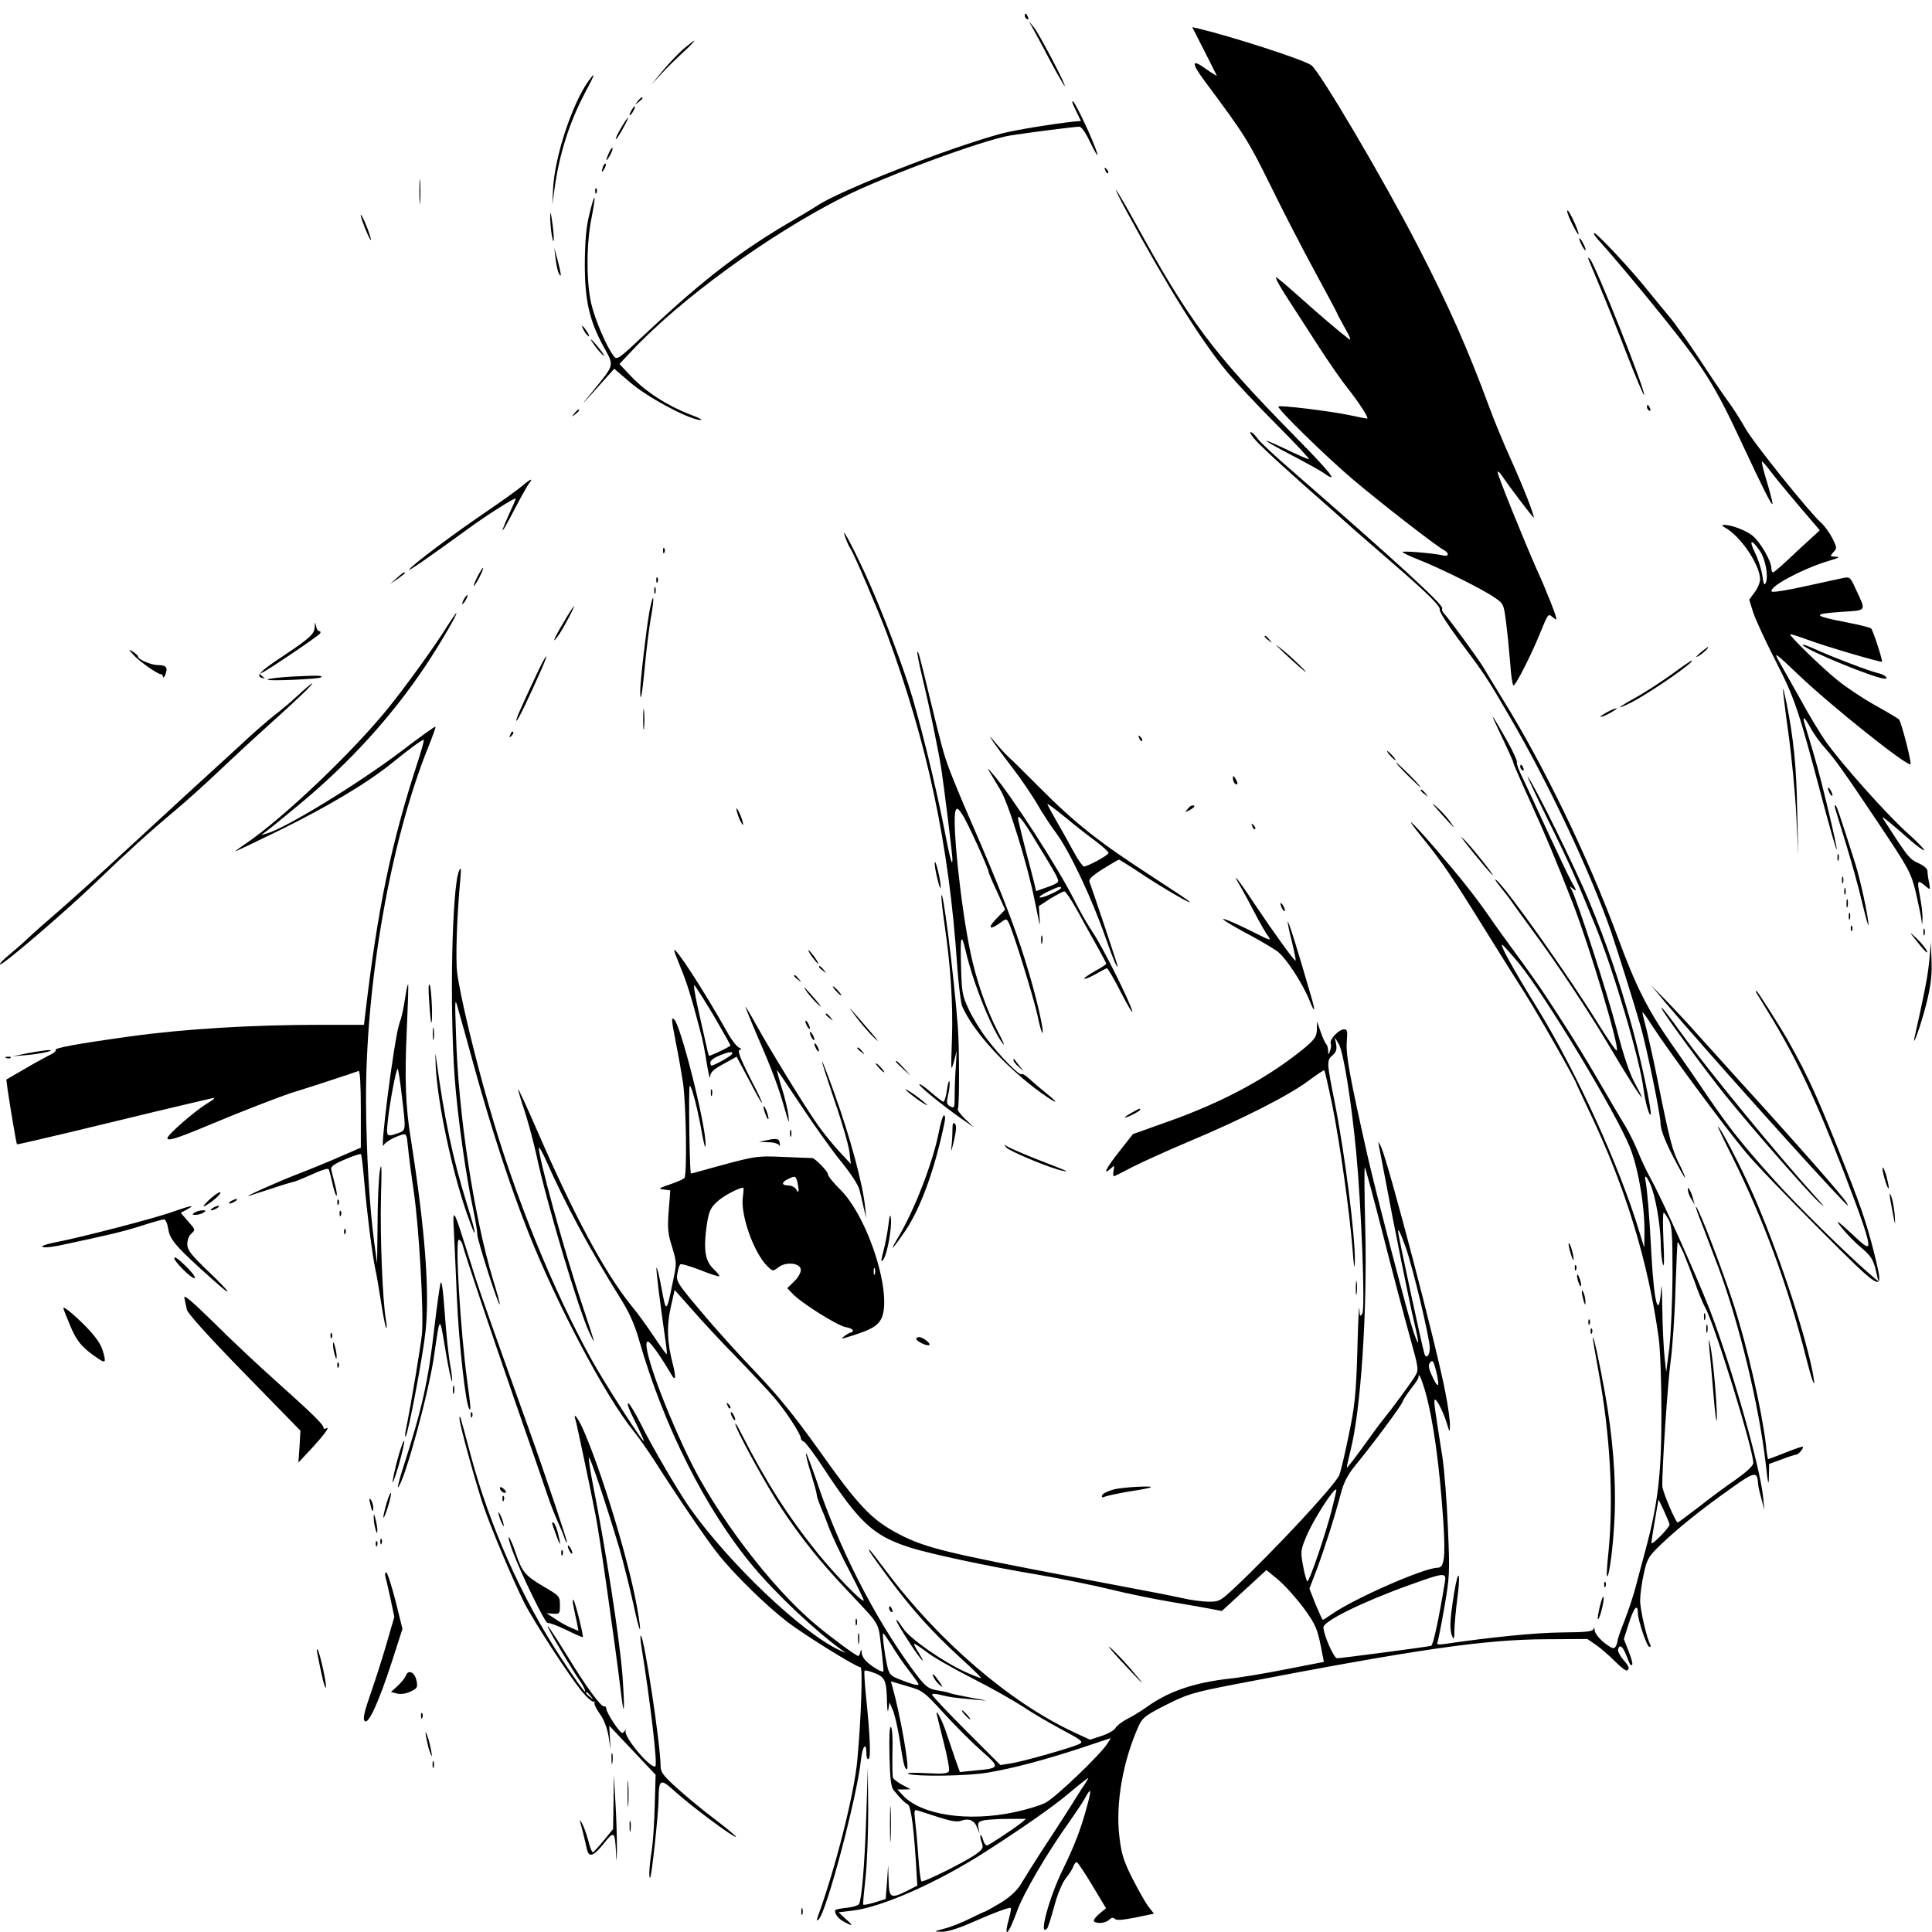 <svg version="1" xmlns="http://www.w3.org/2000/svg" width="1138.667" height="1138.667" viewBox="0 0 854 854"><path d="M453 6.9c0 .6.4 1.3 1 1.6.6.3.7-.1.4-.9-.7-1.8-1.4-2.1-1.4-.7zM456.8 13c1.1 1.9 4.5 8.3 7.6 14.2 3.2 6 6 10.8 6.2 10.8.9 0-11.7-23.9-13.8-26.2l-2-2.3 2 3.5zM532.2 22.2c2.9 5.7 5.4 10.7 5.6 11.1.3.5-1.9-.8-4.7-2.8-6.4-4.7-6.7-2.9-.7 5.2 17.9 24 19.4 26.5 29.2 46.3 5.5 11.3 14.4 28.5 19.7 38.2 5.3 9.8 9.7 18 9.7 18.2 0 .2 1.6 3.2 3.5 6.6 2.3 4 2.9 5.8 1.8 4.9-4.2-3.2-13.4-11-22.5-19.2-5.4-4.8-9.8-8.5-9.8-8.2 0 1.1 2.1 4.8 6.5 11.5 2.3 3.6 8 12.3 12.6 19.5 4.6 7.1 10.3 15.3 12.6 18.1 5 6.3 9.6 13.4 8.6 13.4-.5 0-4.2-.7-8.3-1.6-8.2-1.7-30.2-4.4-30.9-3.7-.9.7 21.2 22.3 32.9 32.2 12 10.2 36.5 29.2 40 31.1 2.7 1.4 2.6 3.2-.2 2.5-4.3-1-17.8-2.1-17.8-1.5 0 .4 3.3 1.9 7.3 3.5 9.2 3.6 28 12.9 33.3 16.6 4.1 2.8 4.1 2.9 5.2 11.6.6 4.8 1.4 13 1.8 18 .3 5.1 1 9.3 1.4 9.3 1 0 7.9-13.5 12-23.7 3.2-7.9 3.4-8.2 5.2-6.6 1 .9 1.8 1.3 1.8 1 0-1.3-4.4-12.6-8.8-22.2-6.1-13.9-17.2-41.3-17.2-42.8 0-.6.8 0 1.8 1.4 3 4.6 14.2 19.3 14.2 18.7 0-1.6-4.6-13.4-10-25.4-3.5-7.7-7.7-18-9.5-22.9-9.6-26.1-18.1-45.3-32-72.2-15.3-29.6-43.4-77.2-46.9-79.5-3.9-2.6-34.9-12.6-49.9-16.2L527 12l5.2 10.2zM301.8 21.9c-2.4 2.2-6.6 6.6-9.2 9.8l-4.8 5.8 4.7-5c2.5-2.8 7-7.1 9.8-9.7 2.9-2.6 4.9-4.8 4.6-4.8-.3 0-2.6 1.8-5.1 3.9zM260 36c-7.1 10-14.7 33-15.5 47l-.4 7.5 1-6.9c2.1-15.5 6.6-29.5 13.4-42.4 4.6-8.6 5.1-10.2 1.5-5.2zM281.9 44.7c-1.3 1.6-1.2 1.7.4.4.9-.7 1.7-1.5 1.7-1.7 0-.8-.8-.3-2.1 1.3zM475.4 48.5l2.4 5-2.7.2c-8.9.9-26.6 3.8-32.3 5.3-23.7 6.4-72.1 25.4-81.7 32-1.4.9-6 3.7-10.1 6.1-23.3 13.5-39.8 26.2-64.9 49.7-12.7 12-13.4 12.5-14.8 10.6-3.2-4.1-8.4-16.3-10-23.4-2.2-9.7-2.1-26.9.2-37.8.9-4.6 1.5-8.5 1.3-8.8-.3-.2-1.3 3.1-2.3 7.4-1.4 5.6-1.9 11.5-2 21.7 0 16.4 2 25.3 8.5 37.1 4.5 8.2 4.7 7.4-4.8 19.1-6.5 8-6.6 8.1 6.8-6.9l2.5-2.8 7 6c7.4 6.4 24.4 15.6 30.5 16.6 2.2.3.8-.6-4-2.4-10.1-3.9-19.5-10-25.9-16.7l-5.3-5.6 4.9-5.2c21.7-23.3 61-51.9 94.3-68.7 18-9.1 61.8-25.2 73.5-27.1 8.1-1.3 28.6-3.9 30.6-3.9.9 0 2.7 2.5 4.4 6.1 5.1 10.5 4.7 7.5-.5-4.3-2.8-6.2-5.7-11.9-6.5-12.8-.9-.9-.6.6.9 3.5zM279 49c-.6 1.1-.8 2-.6 2 .3 0 1-.9 1.6-2 .6-1.1.8-2 .6-2-.3 0-1 .9-1.6 2z"/><path d="M274.5 56.6c-1.5 2.5-2.5 4.7-2.3 4.9.2.2 1.6-1.8 3.1-4.6 3.5-6.2 2.8-6.5-.8-.3zM269.2 67.5c-1.7 3.7-1.4 4.5.4 1.2.9-1.6 1.4-3.1 1.1-3.3-.2-.2-.9.7-1.5 2.1zM266.6 73.5c-.9 2.6-.7 3.2.5 1.2.6-1 .9-2.1.6-2.3-.2-.3-.7.2-1.1 1.1zM488.6 75.3c.3 1 .9 1.5 1.2 1.2.3-.3 0-1.1-.7-1.8-1-.9-1.1-.8-.5.6zM185.4 84.5c0 4.9.1 7.1.3 4.8.2-2.3.2-6.4 0-9-.2-2.6-.3-.8-.3 4.2zM263.1 84.6c0 1.1.3 1.4.6.6.3-.7.2-1.6-.1-1.9-.3-.4-.6.2-.5 1.3zM497.6 92.7c18.3 33.8 33.4 58 44.9 71.8 3.7 4.4 13.5 14.9 21.8 23.2 8.4 8.4 14.8 15.3 14.3 15.3s-5.2-2-10.5-4.6c-12.5-5.9-10.6-4.2 3.4 3.1 6.1 3.2 12.3 6.6 13.8 7.7 6.9 4.9 2.8-.4-12.5-15.9-37.1-37.8-46.9-50.9-71.7-96.1-4-7.2-7.5-13.2-7.8-13.2-.2 0 1.7 3.9 4.3 8.7zM243.2 96c0 1.9.3 5.5.7 8 1.1 6.1 1.2.4.1-6.5-.6-4.1-.7-4.4-.8-1.5zM694.7 98.5c1.5 3 2.8 5.3 3 5.1.6-.6-4-10.6-4.8-10.6-.5 0 .3 2.5 1.8 5.5zM161.1 100.2c2.2 5.6 3.7 7.9 2.4 3.9-1.2-3.9-3.5-9.1-4-9.1-.3 0 .5 2.4 1.6 5.2zM707.1 106.7c4.4 4.8 16.9 19.6 27.9 33.3 18.1 22.5 23 30.2 35 56 9.2 19.7 13 27.3 13.5 26.8.2-.2-.9-4.5-2.4-9.6-1.6-5.1-2.6-9.2-2.2-9.2.3.1 2 2 3.7 4.3 1.7 2.3 7.3 9.1 12.4 15.1l9.4 11-10 9.2c-5.4 5.2-10.2 9.4-10.6 9.4-.5 0-.8-.8-.8-1.8 0-3.2-4.9-11.6-8.3-14.4-3.2-2.5-9.4-4.8-12.7-4.8-1 .1-.9.4.5 1.2 6.8 3.7 15.5 16.5 15.5 22.9 0 1.4-1.1 4-2.4 5.7l-2.4 3.3 1.8 5.7c1 3.1 5.5 12.8 9.9 21.4 8.5 16.6 10.1 21.5 20.5 60.8 7.7 29 8.8 30.1 2 2-3-12.5-5.1-20.1-9.5-34.4-1.4-4.5-.5-4.1 2.4 1.1 1.4 2.7 4.4 6.8 6.7 9.3 4.1 4.6 7.8 9.7 22.4 31.5 14.7 22 15.2 22.9 17.5 32.2 1.1 4.8 2.2 10.1 2.4 11.8.4 2.8.4 2.8.5-.5.1-1.9-.5-6.5-1.2-10.2-1.3-6.9-1.1-7.2 2.8-3.9 1.8 1.5 1.9 1.5 1.3-1.8-.4-1.8-.7-4.1-.7-5.1s-1.6-2.4-4.1-3.5c-3.9-1.8-4.6-2.7-14.8-18.5-1.5-2.4-1.4-2.3 2.1.5 2 1.6 6.2 5.2 9.2 7.9 3.1 2.7 5.9 4.7 6.1 4.4.3-.3-3.1-3.8-7.6-7.8-9-8.1-28.6-30.1-35.4-39.6-2.4-3.3-7.6-11.8-11.5-19-4-7.1-8.4-14.9-9.8-17.4-2.3-4.1-1.4-3.4 8.9 6.4 14.6 13.9 48.2 40.7 49.4 39.4.6-.6-4.1-18.8-5.1-19.8-.5-.5-5.4-3.4-10.8-6.4-5.5-3.1-13-8.1-16.7-11.2-6.6-5.3-21.1-19.5-20.6-20 .2-.2 3.4.8 7.2 2.2 8.6 3.2 32.9 10.3 33.4 9.9.4-.4-3.9-13.7-4.8-14.7-.3-.4-5.2-1.6-10.8-2.7-15-2.9-15.5-3.7-2.9-4.6 12.1-.8 11.6 0 6.9-10.1-2.4-5.3-2.6-5.5-5.6-4.9-1.8.4-9.4 2-17 3.7-7.6 1.7-14.1 2.7-14.5 2.3-1.9-1.8 13.3-10 24.9-13.5 4.6-1.3 5.6-1.9 3.5-1.9-2.8-.1-2.8-.2-1.2-2 1.7-1.8 1.6-2.1-.5-6.3-1.2-2.3-3.4-5.4-5-6.8-5.4-4.9-30.1-35.6-33.6-42-2-3.6-5.2-8.5-7-11-1.9-2.5-7.7-11-12.9-19-5.3-8-11.5-16.8-13.9-19.5-2.3-2.8-6.5-7.8-9.2-11.2-7.6-9.5-22.4-25.3-23.6-25.3-.6 0 .5 1.7 2.4 3.7zm70.8 136.8c2.5 3.7 3.9 11.2 2.6 14.2-.6 1.3-1 .4-1.5-3.3-.4-2.8-1.9-7.4-3.3-10.2-2.8-5.7-1.5-6.1 2.2-.7zM698.1 105.5c0 .5.6 2.1 1.4 3.5.8 1.4 1.4 2 1.4 1.5 0-.6-.6-2.1-1.4-3.5-.8-1.4-1.4-2.1-1.4-1.5zM245.6 114.5c.3 2.7 1 5.7 1.5 6.5 1.2 2.1 1 .3-.6-6l-1.5-5.5.6 5zM702.1 114.5c.2.6 2.5 6 5 12 2.6 6.1 7.9 19.4 11.9 29.8 4 10.3 7.5 18.5 7.7 18.3 1.1-1-21.6-57.9-23.9-60.1-.7-.7-.9-.7-.7 0zM258 145.9c.5 1.1 1.5 2.3 2.1 2.7.6.3.3-.5-.6-2-2-3-3-3.5-1.5-.7zM262.9 152.8c1.1 1.6 2.8 3.5 3.8 4.3.9.8.2-.5-1.7-2.9-3.8-4.8-5.2-5.7-2.1-1.4zM728 179.9c0 .6.4 1.3 1 1.6.6.3.7-.1.4-.9-.7-1.8-1.4-2.1-1.4-.7zM253.9 182.7c-1.3 1.6-1.2 1.7.4.4.9-.7 1.7-1.5 1.7-1.7 0-.8-.8-.3-2.1 1.3zM555.1 194.7c2.9 3.3 18.1 17.1 33.8 30.8 2.5 2.2 7 6.2 10.1 9 3.1 2.7 10.3 9 16.1 14 16 13.8 21.8 19.6 21.3 21-.3.7 3.5 6.6 8.3 13.1 12.1 16.2 12 16 22.8 34.5 16.9 28.9 35.7 68.8 44.7 94.9 3.1 9.2 10.6 33.1 13.1 42 2.8 10 8.7 38.8 8.7 42.5 0 2.5 1.7 7.2 5.2 14.1 2.9 5.6 5.4 10.1 5.6 9.9.2-.1-1-3-2.7-6.3-2.9-5.8-4.1-10.2-9.6-37.7-1.4-7.2-3.5-16.4-4.5-20.6-1.1-4.2-2-8-2-8.4 0-.5 1.9 2.1 4.1 5.6 7.1 11 31.1 43.6 41.3 55.9 3.8 4.7 18.4 19.9 32.4 33.9 28 28.1 28.7 28.5 25.7 15.4-3.5-14.7-6-22.5-13.2-40.8-12.3-31.3-16.8-41.4-26.2-58-3.9-6.8-13.3-21.5-13.7-21.5-.3 0-.3.3-.1.7.3.5 2.8 4.6 5.6 9.2 12 19.6 20.6 37.8 33.1 70.1 8.2 21.3 11.3 30.5 10.8 32.5-.2 1-1.8 0-5.3-3.3-8.3-7.8-10.2-9.1-6.1-4.1 2.1 2.6 5.8 6.3 8.3 8.4 4.5 3.8 5.5 5.4 6.8 11.5l.8 3.4-3.9-3.3c-10.4-9-33-31.2-42.4-41.8-13.5-15-20-23.2-28.9-36.3-3.9-5.8-11.2-16.4-16.2-23.5C728.1 446 723.1 436 715 414c-13-35.1-32.5-75.5-50.5-104.5-3.7-6.1-7.7-12.6-8.8-14.5-2.4-4-15.4-21.8-17.4-23.8-.7-.8-1.1-1.7-.8-2.2.9-1.4-19.5-20.1-65.8-60.4-7.6-6.5-14.6-13.1-15.8-14.7-1.1-1.6-2.5-2.9-3.1-2.9-.6 0 .5 1.7 2.3 3.7zM230.8 214.8c-1.8 1.6-9.1 6.8-16.3 11.7-14.1 9.6-31.5 22.6-33.6 25.2-1.5 1.7 9.2-5.7 25.8-17.8 8.7-6.4 21.3-14.3 21.3-13.5 0 .2-1.3 3.3-3 6.9-4.6 10.3-3.5 9.3 2.3-1.9 2.9-5.6 5.9-10.9 6.6-11.8 2.1-2.5.5-1.9-3.1 1.2zM374 238.5c.6 1.6 1.5 3.4 1.9 4 1.3 1.5 12.5 27.9 16.1 37.5 18 48.8 27.5 93.3 31.1 146.8.6 8.4 1.6 16.5 2.2 18 4.6 10.5 17.4 24.9 32.1 36.2 8.6 6.5 12.8 8.4 4.9 2.1-2.6-2.1-6-5-7.5-6.4-1.5-1.4-2.9-2.2-3.3-1.9-.8.9-10-8.5-15.5-15.9-2.8-3.6-6.3-9.5-7.9-13-2.8-5.9-3-7.5-3.3-19.1-.4-13.3.1-14.8 2.1-6.3 3.3 14.3 11.7 34.9 16.5 41 .9 1.1-.1-1.4-2.3-5.5-5-9.6-9.5-22.5-12.1-34.8-4.3-20.4-8.3-58.4-6.6-62.9.6-1.4 1.1-1.1 3 1.8 2.1 3 11.6 23.9 11.6 25.4 0 .3 1.6 4.2 3.7 8.6l3.6 8-3.8 3.9c-4.1 4.2-3.2 5.4 1.5 2 2.7-2 2.9-2 3.8-.3 1.9 3.5 11 33 12.8 41.1.9 4.5 1.9 8 2.2 7.8.8-.9-3-17.3-7.5-31.6-4.9-16-12.2-34.6-23.5-60.5-4.1-9.4-8.6-20.2-10-24-2.7-7.2-3.4-9.8-9.4-34.5-4-16.6-4.5-18.3-4.9-17.8-.2.2.7 5.1 2.1 10.8 3.1 12.8 7.1 32.1 8.5 41 1.1 7.1 4.9 37.6 4.9 39.9 0 3.5-1.1-.4-3.5-12.9-4.1-20.9-11.5-50.9-16-64.5-5.4-16.3-12.9-35.4-19.1-49-6.8-14.6-11.3-22.6-8.4-15zM293.1 243.6c0 1.1.3 1.4.6.6.3-.7.2-1.6-.1-1.9-.3-.4-.6.2-.5 1.3zM211 255c-1.1 2.2-1.8 4-1.5 4 .2 0 1.4-1.8 2.5-4s1.8-4 1.5-4c-.2 0-1.4 1.8-2.5 4zM175.3 255.6l-2.8 2.5 3.3-2.2c1.7-1.3 3.2-2.4 3.2-2.6 0-.8-1.1-.1-3.7 2.3zM290.1 256.6c0 1.1.3 1.4.6.6.3-.7.2-1.6-.1-1.9-.3-.4-.6.2-.5 1.3zM289.2 261c0 1.4.2 1.9.5 1.2.2-.6.2-1.8 0-2.5-.3-.6-.5-.1-.5 1.3zM205 265c-.6 1.1-.8 2-.6 2 .3 0 1-.9 1.6-2 .6-1.1.8-2 .6-2-.3 0-1 .9-1.6 2zM287 270.7c-1.4 7.9-4 30.5-4 34.7 0 6.4.9 1.4 2-10.4.6-6.9 1.8-16.5 2.6-21.3.9-4.8 1.4-9 1.1-9.3-.3-.3-1 2.6-1.7 6.3zM249.2 275c-4.4 7.2-5.7 10.7-2.1 5.5 2.3-3.5 7.1-12.5 6.6-12.5-.2 0-2.3 3.1-4.5 7zM197.4 277.2c-4.8 7.9-17.9 26-25.8 35.8-15.7 19.4-46 48.3-62.8 59.8-2.7 1.8-4.8 3.4-4.8 3.5 0 .2 8.9-4.1 19.8-9.4 21.3-10.5 38.6-20.8 49.7-29.8 7.6-6.2 13-10.1 13.8-10.1.3 0-.8 3.9-2.3 8.7-12.1 36.9-18 65.3-23.6 113l-.5 4.3h-19.2c-30.4 0-60.1 1.8-84 5.1-24.5 3.4-34.1 5.2-33.1 6.1.3.4-1.1 1.5-3.3 2.5-2.1 1.1-7.1 3.8-11.1 6.2l-7.4 4.3.6 4.7c1.2 7.9 3.8 23.6 4.1 23.9.1.2 11.2-2.4 24.6-5.6 20.4-5 52.2-12.6 61.9-14.8 1.5-.4.6.6-2.5 2.4-5.4 3.3-17.5 13.8-17.5 15.3 0 1.4 4.2.1 16-4.8 16.6-7 34-13.7 40-15.6 6.4-1.9 27-8.7 28.5-9.3.6-.3 1 5.7 1 16.7v17.2l-9 3.9c-5 2.2-13.5 5.7-19 7.8-9.3 3.6-25.5 10.9-21 9.5 1.1-.4 5.4-1.8 9.5-3.1 4.1-1.4 8.2-2.6 9-2.8 1.5-.3 2.9-.8 11.2-4.5 2.6-1.1 4.9-1.7 5.1-1.3.2.4 1 3.3 1.7 6.5.7 3.1 1.5 5.5 1.8 5.2.3-.2-.1-2.6-.8-5.2-.7-2.6-1.4-5.5-1.6-6.4-.3-1.2 1.3-2.4 6.1-4.4 3.6-1.6 6.8-2.6 7.1-2.3.2.3.9 5.7 1.4 11.9 1.1 13.1 3.5 32.3 4.9 38.9.6 2.5 1.7 9.2 2.6 15 .9 5.8 1.9 10.7 2.2 11 .3.3.3-1.3-.1-3.5-1.5-8.6-2.6-36.9-2.2-54 .4-13.6.3-16.5-.5-12-.5 3.3-1 13.9-1 23.5l-.2 17.5-1.3-9.5c-2.1-15.9-3.4-38.4-3.6-61-.4-52.4 10.8-116.5 27.6-158 1.9-4.7 3.3-8.6 3.1-8.8-.2-.2-7.1 4.7-15.3 11-19.2 14.5-51.2 34-59.2 36.2l-2.5.7 2.4-1.8c1.4-1 7.9-6.3 14.5-11.8 22-18.2 40.7-38.8 55.5-60.9 6.6-9.9 14.6-23.6 13.8-23.6-.2 0-2.1 2.8-4.3 6.2zM139.1 277.1c-.1 3.2-2.1 5-14.6 13.3-9.8 6.5-11.6 8.5-8.5 9.3 1.3.4 1.3.3 0-.7s-1.3-1.2-.1-1.7c2.3-.9 24.9-16.2 25.6-17.3.3-.6.2-1-.4-1-.5 0-1.2-1-1.4-2.3-.4-2-.4-2-.6.4zM559 281.4c0 .2.8 1 1.8 1.7 1.5 1.3 1.6 1.2.3-.4s-2.1-2.1-2.1-1.3zM564.5 285.6c5.8 5.8 15.5 14.3 12 10.5-2.2-2.3-6.2-6.1-9-8.4-2.7-2.2-4.1-3.2-3-2.1z"/><path d="M797 285.3c2.8 2.7 32.2 14.7 36.1 14.7 2.1 0-.2-1.9-3.1-2.5-3.6-.8-20.1-7.1-28.5-10.9-3.3-1.5-5.3-2.1-4.5-1.3zM751.5 288.6c-1.8 1.6-2.2 2.2-.9 1.5 1.8-.9 5.3-4.2 4.3-4.1-.2.1-1.7 1.2-3.4 2.6zM59 289.5c2.8 3 10.6 8.5 12.1 8.5.5 0 .9.6 1 1.2 0 .7.4.2 1-1 1.2-3.1.4-4.2-3.2-4.2-3.1 0-8.9-2.5-8.9-3.8 0-.4-1-1.3-2.2-2.1-2.2-1.3-2.1-1.2.2 1.4zM236.9 298.7c-7.2 15.3-9 19.5-8.6 19.9.4.4 5.8-10.8 11.1-22.9 3.9-8.9 2-6.7-2.5 3zM738.9 298.1c-4.6 3.3-11.7 7.9-15.6 10.1-8.2 4.5-9.9 6.1-2.4 2.4 8.6-4.4 29.1-18.6 26.8-18.6-.2 0-4.2 2.7-8.8 6.1zM130.3 299c-6.1.3-11.5.9-12 1.4-.8.8 22.7-.2 23.6-1 .9-.8-.8-.9-11.6-.4zM132 307.1c-3 2.8-7.7 6.8-10.5 8.9-2.7 2.1-9.8 8.2-15.6 13.7-5.9 5.4-17.6 16.1-26 23.8-8.4 7.7-21.6 19.9-29.3 27-7.8 7.2-18.7 17-24.2 21.8-5.6 4.8-11.9 10.4-14.1 12.5-2.1 2-5.9 5.3-8.3 7.3-2.5 2-4.3 3.9-4 4.2.8.8 29-23.4 42.5-36.4 13.8-13.3 23.6-22.2 34.5-31.3 4.7-3.9 13.5-11.8 19.6-17.6 6.1-5.8 16.6-15.5 23.5-21.7 11.9-10.7 18.8-17.3 17.8-17.3-.2.1-2.9 2.3-5.9 5.1zM788.1 304.7c0 .6 1 9.3 2.4 19.3 1.4 9.9 3 26.2 3.5 36.3l.9 18.2-.5-20.5c-.3-19.2-1.6-31.7-4.8-47.8-.8-3.7-1.4-6.2-1.5-5.5zM284.3 318c0 4.1.2 5.8.4 3.7.2-2 .2-5.4 0-7.5-.2-2-.4-.3-.4 3.8z"/><path d="M710 315c-1.9 1.1-3 1.9-2.5 1.9.6 0 2.6-.8 4.5-1.9 1.9-1.1 3.1-1.9 2.5-1.9-.5 0-2.6.8-4.5 1.9zM661.4 320.5c5.8 12.3 7.6 16.2 7.6 16.9 0 .3 3.3 7.9 7.4 16.9 7.1 15.6 11.5 26.2 18.9 45.2 7.3 18.8 20.3 62.2 19.4 64.8-.2.6-3.6-4.4-7.7-10.9-13.7-22.2-41.1-60.8-45.6-64.4-1-.8-.3.5 1.6 2.8 1.9 2.4 4.2 5.3 5 6.5.8 1.2 5.2 7.3 9.7 13.4 11 14.9 24.4 35.2 32.8 49.3 8.8 14.8 14.6 24 15.2 24 .2 0-1.2-2.8-3.1-6.3-2.3-4.2-4.9-11.9-8-23.9-4.2-16.1-17.3-56.4-19.8-61.3-1.1-1.9-1-1.9.7-.5 1.5 1.2 1.4.6-.7-3-1.4-2.5-6-12.2-10.3-21.5-4.3-9.4-9.3-20.1-11.1-23.9-1.9-3.7-3.2-7.2-2.9-7.6.3-.5-1.7-4.9-4.4-9.7-6.3-11.1-7.8-13.2-4.7-6.8zM225.6 324.7c-.6 1.4-.5 1.5.5.6.7-.7 1-1.5.7-1.8-.3-.3-.9.2-1.2 1.2zM439.1 328c1.3 1.9 5.1 7.1 8.5 11.5 3.4 4.4 8.2 11.4 10.7 15.6 2.4 4.2 6.3 10.2 8.6 13.2 5.9 8 15.7 28.7 21.8 46.2 3.2 9.1 5.2 13.9 5.3 12.5 0-.6-11.4-34.7-12.4-37.1-.5-1.2.9-2.6 5.9-5.8 3.6-2.2 6.8-4.1 7.1-4.1.3 0 5.6 3.3 11.7 7.4 10.2 6.6 21.7 13.2 19.2 10.9-.5-.5-7.1-4.9-14.5-9.7-25.8-16.7-35.6-24.5-52.5-41.5-5.8-5.8-11.5-11.5-12.8-12.6-1.2-1.1-3.7-3.8-5.5-6-3.1-3.7-3.2-3.7-1.1-.5zm45.2 43.8c3.1 2.4 5.7 4.7 5.7 5.2 0 1-9.1 6-10.9 6-.5 0-2.5-2.8-4.4-6.3-1.8-3.4-5.2-9.4-7.5-13.4s-4.2-7.5-4.2-7.9c0-.3 3.5 2.3 7.8 5.8 4.2 3.5 10.3 8.3 13.5 10.6zM503.6 326.3c.3 1 .9 1.5 1.2 1.2.3-.3 0-1.1-.7-1.8-1-.9-1.1-.8-.5.6zM614.5 334c1 1.1 2 2 2.3 2 .3 0-.3-.9-1.3-2s-2-2-2.3-2c-.3 0 .3.9 1.3 2zM622 342.5c3 3 5.7 5.5 5.9 5.5.3 0-1.9-2.5-4.9-5.5-3-3-5.7-5.5-5.9-5.5-.3 0 1.9 2.5 4.9 5.5z"/><path d="M672 338.9c0 .6.4 1.3 1 1.6.6.3.7-.1.4-.9-.7-1.8-1.4-2.1-1.4-.7zM437.6 341.5c1 1.6 3 5 4.5 7.5 3.6 5.7 12.2 33.5 15.3 49.3.8 4 1.7 8.3 2 9.7.3 1.4.3.2.1-2.5l-.3-5 5.1-3.3c2.9-1.7 5.6-3.2 6.2-3.2.5 0 2.9 3.5 5.3 7.8 2.3 4.2 6.2 11.3 8.7 15.7 2.5 4.4 4.5 8.2 4.5 8.5 0 .3-2.3 1.8-5.1 3.3-2.8 1.6-4.9 3.1-4.6 3.3.3.3 2.5-.6 5-2 2.4-1.4 4.7-2.6 5-2.6.4 0 3.2 4.8 6.2 10.7 3.1 6 5.3 9.7 5 8.3-1-4.2-13.1-28.4-17.3-34.6-2.2-3.3-5.9-9.7-8.2-14.3-7.1-14.2-27.8-46.3-35.9-55.7-2.6-3.1-3-3.3-1.5-.9zm20.1 30.1c9.4 15.3 10.5 17.3 9.9 18.3-.3.5-2.6 1.6-5.1 2.4l-4.5 1.6-1-4.2c-.6-2.3-1.5-5.8-2-7.8-1.9-6.8-5-19.4-5-20.2 0-2 2.4 1.1 7.7 9.9zm11.3 20.9c0 .9-8.2 4.6-9.3 4.2-.7-.2.8-1.3 3.3-2.5 4.6-2.2 6-2.6 6-1.7zM683.8 361.5c9.8 19.8 12.8 26.6 21.5 48 8.1 20 19.6 58.9 21.2 72 .7 5.5 2.5 11.9 3.1 11.2.8-.8-4.5-25.8-8.6-40.3-5.6-20.1-11-35.8-18.7-54.4-6.2-14.8-24-51-27-54.7-.7-1 3.1 7.2 8.5 18.2zM545 344.2c0 .9.5 2 1 2.3 1.3.8 1.3-.5 0-2.5-.8-1.3-1-1.3-1 .2zM808 348.5c0 .5.5 1.7 1 2.5s1 1 1 .5c0-.6-.5-1.7-1-2.5s-1-1.1-1-.5zM628 349.4c0 .2.8 1 1.8 1.7 1.5 1.3 1.6 1.2.3-.4s-2.1-2.1-2.1-1.3zM636.4 359c6.6 7.4 7.3 8 4.8 4.5-1.1-1.7-3.7-4.6-5.8-6.5-3.1-2.8-2.9-2.4 1 2zM524.9 357.7c-1.3 1.5-1.2 1.5.9.4 2.3-1.2 2.8-2.1 1.3-2.1-.5 0-1.5.7-2.2 1.7zM811 356.5c0 .3 2.1 7.2 4.6 15.3 2.5 8.1 5.9 20.1 7.4 26.7 1.6 6.6 2.9 11.3 2.9 10.5.2-2.8-3.6-20.4-5.9-27.5-6.5-20.5-8.2-25.5-8.6-25.5-.2 0-.4.2-.4.5zM326.1 360c.6 1.9 1.6 3.9 2.1 4.5.5.5.3-.6-.3-2.5s-1.6-3.9-2.1-4.5c-.5-.5-.3.6.3 2.5z"/><path d="M628.6 370.1c8.7 10.7 13.7 18.1 26.6 38.9 6.3 10.2 14.8 23.7 18.8 30 6 9.4 23 39.3 23 40.5 0 .1 2.7 5.8 5.9 12.6 15.6 32.8 25.6 65.3 30.3 99.4.7 5.2 1.2 19.3 1.2 33.5 0 26.5-1.5 39.5-7 60-1.4 5.2-3.4 12.6-4.4 16.5-1 3.8-3.2 10.5-4.9 14.8-1.7 4.3-3.1 8.3-3.1 9 0 .6-.4 1.8-.9 2.6-.7 1.1-1.7.8-5-1.8-2.4-1.9-4.1-4.2-4.2-5.4-.1-1.3-.3-1.6-.5-.7-.4 1.2-2.9 1.5-14.2 1.6-11.5.1-31.1 2.1-51.1 5-2.8.5-4.2.3-3.8-.3.3-.5 1.7-7.5 3.1-15.5 2.4-13.9 2.5-15.4 1.6-35.9-.5-11.8-1.6-25.9-2.5-31.4-.9-5.5-2-12.8-2.5-16.1-1.5-9.3-1.3-10.5 1-6.7 1 1.8 2.6 5.4 3.4 8 1.4 4.7 1.5 4.8 1.5 1.3.1-1.9-.8-8.5-2-14.5-3.6-19.2-25.2-101.6-28.4-108.5-1.1-2.3-1.4-2.7-1.1-1.1.3 1.4 1.5 7.7 2.7 14 4 21.7 11.1 56.6 13 64.6 2.4 10 2.3 11.6-.2 4.5-2.3-6.6-17-62.9-20.5-78.5-7.8-34.7-9.5-44.1-9.1-49.8.4-4.9.3-5.7-1.2-5.7-2.3 0-6.5 4.5-5.9 6.2.3.7.2 2.2-.3 3.3-.7 2-.8 2-.8-.1-.1-1.1-.4-2.4-.8-2.8-.5-.4-1.6-2.8-2.5-5.4l-1.6-4.7-.1 3.6c-.1 3-.9 4.2-4.8 7.6-15.8 13.1-35.6 24-60.2 32.8l-16.3 5.8-5.9 7.5c-5.8 7.3-7.8 11.2-4 7.8 1.8-1.6 1.8-1.6 1.3 1-.3 1.5-.1 2.5.4 2.3.5-.2 4.1-2 7.9-4 3.9-2 15.1-7.1 25-11.3 23.7-9.9 44.4-20.5 52.8-26.8 3.8-2.8 6.9-4.9 7.1-4.7.2.2 1.8 7.1 3.5 15.4 3.3 16.3 7.6 46.5 9 64 .5 7.4.9 9.1 1 5.4.2-11.5-4.3-47.3-9-71.1-3.5-17.5-3.5-18-.8-20.4 1.6-1.4 1.9-2.6 1.5-4.9l-.6-3 1.8 3c2 3.4 5.5 24.7 7.7 48 2.3 24.3 4 68.8 2.7 71.1-1 1.6-1.2 1.4-1.3-2.1-.2-2.2-.6 6.1-.9 18.5-.6 19.6-1.1 24.5-3.9 37.8-1.7 8.4-3.6 16.3-4.2 17.5-2.8 5.3-28.5 32.9-46.1 49.5-6.3 5.9-6.9 6.2-11.5 6.2-2.6 0-7.9-.7-11.8-1.6-6.9-1.5-10.6-2.2-46.5-9-57.6-10.9-66.9-13.2-78.5-19.2-12.1-6.3-17.8-12.2-35.5-37.2-10.7-15-18-24-28-34.5-7.4-7.7-18.4-19.9-24.3-27-10.2-12.1-10.9-13.2-10.3-16.4.3-1.9.9-3.8 1.3-4.2.4-.4 4.5.8 9.1 2.6 4.5 1.8 8.2 3 8.2 2.6 0-.4-1.1-1.8-2.5-3.1-3.5-3.3-4.4-7.6-3.5-16.2 1.1-9.2 1.8-10.9 5.7-14.2 2.7-2.3 9.1-5.6 10.8-5.6.3 0 .2 1.7-.1 3.8-1.3 8 4.9 25.3 11 31.1 2.2 2.1 2.3 2.1 4.7.3 3.4-2.7 9.9-1.9 9.9 1.2 0 1.2-1.3 3.5-3 5.1l-3 2.9 2.3 2.4c3.5 3.9 19.7 14.1 23.4 14.8 1.8.3 3.3 1 3.3 1.5s-.4.9-.8.9c-.5 0-1.7.7-2.8 1.5-1.8 1.3-1.7 1.4 1.1.6 9.5-2.9 12.8-4.5 14.7-7.5 6-9.6-5.2-45.8-18.2-58.2-2.7-2.7-5-5.5-5-6.3 0-1.3-5.6-7-6.9-7.2-.3 0-6-.2-12.6-.5-12.6-.5-12.1-.6-36 6-2.7.8-5 1.4-5.1 1.3-.6-.9-1.1-38.7-.5-38.7.9 0 3.6 10.6 5.5 21.5.9 4.9 1.5 6.7 1.5 4.5.2-8.6-11.2-53.8-14-55.5-1.2-.8-1.2-.2 1 11.1 1.1 5.4 2.4 13 3 16.9 1.4 9.4 1.9 41.1.6 42.3-.6.5-3.5 1.8-6.5 2.8-4.9 1.7-5.2 1.9-2.6 2.2l2.9.4-.7 9c-.6 7.7-.4 10.1 1.5 16 2 6.7 2.1 7.2.5 14.6-3 14.8-3.1 14.8-5.1 4-1-5.4-2-9.6-2.3-9.4-.3.4 1.4 14.4 3.8 31 .6 3.8.9 7 .7 7.2-.1.2-2.7-3.4-5.7-7.9s-7.4-10.6-9.8-13.4c-11.9-14.8-25.3-39.6-42.3-78.8-4.3-9.9-7.9-17.6-7.9-17.1s1.3 5 3 10c1.6 5 3.9 13.6 5.1 19.1 4.5 21.1 18.6 68.3 23.4 78.5 3 6.4 3 6.2-2.9-11.5-8.1-24-20.4-69-19.3-70.2.2-.2 1.7 2.5 3.2 5.9 8.6 19.4 19.2 39 32.5 60.3 4.1 6.5 6.4 11.6 8.4 18.5 10.9 38.3 29.7 75.6 50.6 100.5 10.3 12.3 27.3 28.3 39 36.8 2.4 1.7 2.4 1.7-1 .1-16.6-7.8-48.8-38.4-66.1-62.9-4.8-6.8-16.8-27.2-21.7-37.2-2.3-4.5-4.6-8.4-5.2-8.8-1.3-.8-.1 2.4 4 10.4 1.6 3.4 2.8 6.1 2.6 6.1-.9 0-17.6-26-23.1-36-17.3-31.2-34.3-73.2-45.3-112-6.6-22.8-12.9-49.4-14.1-59-.8-5.9-.1-25.7 1.4-41.5.4-4.8.3-5.5-.6-3.5-3.1 7.4-4.2 59.8-1.9 91.4 1.2 16.7 5.1 44.3 8.1 57.8 1 4.8 1.9 10 1.9 11.5 0 2.6 9.8 33 9.9 30.8.1-.6-1.3-5.5-3-11-8.4-27.9-15.3-73-16.3-107.5-.6-17-.5-17.3.9-12 .9 3 4.1 14.5 7.1 25.5 7.6 27.5 15.9 52.9 23.9 73.1 12.6 31.9 34.2 72.8 46.5 87.9 2.2 2.7 6.1 8.3 8.8 12.4 10.5 16.5 23.1 35 28.2 41.5 7.1 9.1 21.5 23.2 31 30.5 7.4 5.7 30.6 20.1 32.4 20.1 1 0 .3 22.1-1.4 40.7-1.3 15-9.7 48.2-17.6 69.8-.5 1.6-.4 1.7.5.9 3.5-3.3 17-54.3 18.7-70.6.6-6 2.4-8.1 2.4-2.7 0 1.7.4 2.8 1 2.4 1-.6.6-10.4-1.2-27.8-.6-5.9-.9-11-.6-11.2.2-.3 2.3.2 4.5 1.1 4.6 1.8 5.2 3.3 5.4 13.3.1 3.3.4 4.4.6 2.6l.5-3 1.5 3.5c.8 1.9 2.1 7.5 2.9 12.5 1.8 11.7 2.3 13.5 3.3 13.5 1.3 0-3-24.4-6.5-36.7l-.6-2.1 7.1 2.1c7 2 7.4 2.3 16.4 12.1 5.1 5.6 12.5 13 16.5 16.5 8.4 7.4 8.3 7.7-2.5 8.7l-7 .7-2.1-5.9c-1.1-3.3-2.8-8.2-3.7-10.9-1.5-4.8-4.4-10.8-4.5-9.3 0 .4 1.4 6 3 12.4 1.7 6.5 2.8 12.4 2.5 13.2-.4 1.2-2.4 1.4-10.3 1-5.3-.3-8.8-.2-7.7.3 3.5 1.3 26.6 1 35.5-.6 11.5-2 24.9-5.6 40.8-10.8l13.2-4.4-1.6 2.6c-3.1 4.8-23 23.9-27.3 26-2.3 1.2-8.6 3.1-13.9 4.2-20.5 4.3-41 1.2-49.1-7.5l-2.4-2.6h2.9l2.9-.1-3.6-1.9c-2-1.1-3.9-2.5-4.2-3.2-.2-.7-.3-5.9-.2-11.6.2-5.9-.1-10.5-.7-10.8-.6-.4-.8 4.2-.6 12.8.2 10 .7 13.8 1.8 15.1 3.2 3.9 4.8 5.5 6.3 6.3 1.5.9 2.8 11.4 3.9 30.9l.3 5-4.5 2.3c-7.3 3.6-8 3.3-8.2-4.6l-.2-6.7-.5 7.5-.6 7.4-4.7 1.5c-2.7.8-5 1.3-5.2 1-.2-.2.3-5.6 1-11.9.7-6.3 1.2-19.8 1.2-30l-.2-18.5-.7 22c-.7 21.4-2 36.2-3.2 38.2-.4.6-2.7 1.3-5.2 1.6-2.5.2-4.8.7-5.1.9-1 1.1 1 3.9 3.7 5.3 4.1 2.2 4.3 1.8.7-1.3l-3.1-2.9 5.9-.7c13.2-1.5 38-12.5 59.4-26.3 15.9-10.2 29.9-20 36-25.2 3-2.5 6.4-5.3 7.5-6.1 2-1.5 2-1.5.1 1.5-1.1 1.6-3.1 4.8-4.5 7-1.3 2.2-5.8 9.2-9.9 15.5-4.2 6.3-8.5 13.1-9.7 15-1.2 1.9-3.3 5.3-4.7 7.6-1.7 2.5-4.9 5.4-8.8 7.7-3.4 2-6.4 3.7-6.6 3.7-.3 0-3.3 1.4-6.7 3.1-3.4 1.7-8.4 3.7-11.2 4.4-4.9 1.3-4.9 1.3-1.3 1.4 2.2.1 6.9-1.3 12-3.5 10.9-4.8 18.1-7.5 18.6-7 .2.2-.1 2.1-.7 4.3-2.7 9.7-.4 7.8 3.4-2.7 2.7-7.8 13.6-26.3 23.2-39.7 3-4.3 6.4-9.3 7.4-11.3 2.3-4.2 2.4-2.7.3 4.8-2.6 9.7-5.6 17.4-10.4 27.2-6.2 12.5-11.2 30.9-7.1 26.4.4-.5 1.8-4.9 3.1-9.7 1.5-5.6 3.4-10.1 5.1-12.4 1.6-1.9 3.1-4.4 3.4-5.4.4-1.1 1.1-1.9 1.6-1.7.4.2 3.5 4.8 6.8 10.3l6 10-3 2.5c-1.7 1.4-2.7 2.9-2.3 3.3 1.2 1.2 5.2.8 6.7-.7 1-1 1.8-1.1 2.5-.4.9.9 4.3.5 15-1.8l2.3-.5-2.5-3.2c-1.3-1.7-4.5-7.4-7.1-12.5-3.9-7.8-4.8-10.7-5.7-18.5-1.7-14.3 1.5-32.8 8.2-48 1.9-4.3 2.9-5.1 10.3-9 11.6-5.9 13.1-6.4 33.2-10.3 80.5-15.5 109.9-19.7 137.1-19.8l18.1-.1 3.9 2.7c2.2 1.5 5.9 4.8 8.3 7.2 2.5 2.5 4.8 4.3 5.3 4 1.3-.8 1-1.7-1.7-4.8-1.4-1.7-2.4-3.6-2.3-4.3.6-2.7 2-1.8 3.6 2.2 1.8 4.6 2 5 2.7 4.3.3-.3-.4-3-1.6-5.9l-2.1-5.4 2.3-7.2c2.1-6.7 3.9-8.7 3.9-4.3 0 3.1 4 15 5.1 15 .6 0 .7-.5.4-1-1.5-2.5-4.5-15.4-4.5-19.5 0-2.6.7-7.8 1.6-11.8 1.5-6.7 2-7.6 7.7-13.1 7.8-7.4 18-15.6 30.9-24.7 10.3-7.4 11.6-7.6 11.9-2.4 0 1.1.7 4.2 1.5 7l1.3 5-.5-5.5c-1.3-13.5-14.1-58.4-23.6-83-6.5-16.5-20.9-48.6-26.4-58.5-1.8-3.3-4.2-8.5-5.4-11.5-1.2-3-3.6-7.9-5.4-11-1.9-3-7.3-12.3-12.1-20.5-4.8-8.3-11.3-18.8-14.3-23.5-3-4.7-7.1-11-9.1-14-1.9-3-7.2-10.5-11.6-16.5-4.5-6.1-10.5-14.4-13.3-18.5-6.4-9.2-13-17.5-24.5-30.8-10.4-12-13.7-14.7-5.1-4.1zm42.8 55.7c12 14.8 42.8 65.8 49.1 81.4 3.7 9.3 6.6 26.3 6.4 38.1l-.1 6.2-2-6.5c-8.9-29.6-28-71.3-45.4-99.6-10.9-17.6-17.3-29.3-15.1-27.6.9.8 4.1 4.4 7.1 8zm-59.9 120.7c4.2 16.5 9.5 36.5 11.7 44.4 3.9 14.1 4 14.6 2.3 17.4-1.8 3-9.9 14-14.1 19.2-1.4 1.6-5.4 7.2-9.1 12.3-3.6 5-6.8 9.1-6.9 8.9-.2-.1.6-3.6 1.6-7.7 4.5-17.5 7.4-61.1 6.5-97.4-.4-15.4-.5-27.9-.2-27.6.3.3 4 14 8.2 30.5zm-259.1-24.3c.3 1.3.6 3 .6 3.8-.1 1.2-.3 1.1-1.1-.3-.5-.9-2.1-1.7-3.4-1.7-3.1 0-3.2-1.4-.2-2.8 3.1-1.5 3.4-1.5 4.1 1zm377.2 1.5c2.2 5.2 4.3 17.4 4.5 25.8 0 3.8.5 8.1 1 9.5.5 1.5.6-2.7.2-10.3-.3-7-.3-12.7.1-12.7.3 0 1.3 1.5 2.2 3.2 1.5 2.8 1.7 6.4 1.7 24.6-.1 11.7-.7 26.1-1.4 32l-1.4 10.7-.7-6.5c-.4-3.6-.9-13-1-21-.1-8-.3-12.3-.5-9.5-1 14.3-3.1 7.1-4.3-14.5-.9-17.8-1.9-29.2-2.6-32.8-.7-3.4.4-2.6 2.2 1.5zm-108.3 27.5c3.2 8.9 10.7 40.4 10.7 44.6 0 3.5-1.6 5.1-2.4 2.5-1.2-4.1-11.6-52.4-11.6-53.9 0-1.7 1.1.7 3.3 6.8zm122.8 2.5c1.1 2.7 3.4 8.5 5 12.9 1.5 4.5 3.7 9.7 4.7 11.5 4.1 7.2 21.2 62.5 21.2 68.6 0 1.2-2.8 3.8-7.7 7.3-4.3 2.9-11.7 8.4-16.5 12.2-4.8 3.7-9 6.8-9.2 6.8-.9 0-6.7-13.7-6.8-16-.2-7.5 2.4-46.1 3.7-55.5.8-6.1 1.8-20.3 2.1-31.8.4-11.4.8-20.7 1-20.7.2 0 1.3 2.1 2.5 4.7zm-357.4 9.5c-.3.7-.5.2-.5-1.2s.2-1.9.5-1.3c.2.7.2 1.9 0 2.5zM325.6 600c6.1 6.3 13.5 14.2 16.4 17.5 5.2 6 12 16.4 12 18.3 0 .5.6 1.2 1.4 1.5.7.3 4.7 5.6 8.8 11.9 15.8 24 21.9 29.6 37.6 34.7 8.9 2.9 35.6 8.6 56.7 12.1 9.9 1.7 24.3 4.6 32.1 6.5 7.7 1.9 19.4 4.3 26 5.4 6.5 1.1 14.5 2.5 17.7 3.1l5.8 1.1 9.8-9 9.9-9.1 5.2 4.3c2.9 2.4 7.8 7.9 11.1 12.3 5.6 7.6 6.4 9.5 8.4 20.5l.7 3.5-16.9 3.3c-9.2 1.8-20.4 3.7-24.8 4.1-15.8 1.8-26.9 5.6-36.7 12.6-2.5 1.8-6.4 4.2-8.7 5.3-2.2 1.2-4.5 2.9-5 3.9s-3.3 2.6-6.1 3.5l-5.2 1.7-7.1-3.3c-28.2-13.1-59.9-40.3-83.1-71.4-3.8-5.1-7.1-9.3-7.3-9.3-.7 0 .8 2.1 9.2 13.5 10.2 13.6 18.7 23 30.9 34.2 5.3 4.8 9.4 8.8 9.2 9-.1.2-3.2-1-6.8-2.6-9.9-4.5-24.5-14.7-27.5-19.2-1.4-2.1-2.7-3.9-3-3.9-.6 0 1.7 4 6.5 11.3 4.6 6.9 7 9.4 3.3 3.3-1.2-1.8-2.1-3.6-2.1-4 0-.3 2.4 1.2 5.3 3.4 2.8 2.3 12 7.5 20.2 11.7 8.3 4.2 18.2 9.8 22.2 12.4 4 2.7 11.8 7.3 17.4 10.3 8.7 4.6 9.9 5.5 8.2 6.4-2.7 1.5-25.5 8-30.7 8.7l-4.4.7-15.1-15.1c-8.3-8.3-15.1-15.5-15.1-16s1.5-.5 3.8.1c4 1 5.3 1.2 15.2 2.1 6.5.6 6.5.6-1.4-.8-4.3-.8-8.6-1.7-9.5-2-.9-.4-2.9-.8-4.5-1.1-5.3-.7-6.4-1.5-12.2-9.4-16.9-23-32.7-54-42.4-83.3-2.4-7-4.5-12.5-4.7-12.3-.3.2.7 4.2 2.1 8.7 1.4 4.5 2.6 8.8 2.6 9.5 0 .7.7 2.8 1.4 4.6.8 1.8 2.7 6.4 4.1 10.3 1.5 3.8 5.6 12.6 9.2 19.3 3.5 6.8 6.3 12.5 6.1 12.7-.8.8-12.8-11.6-20.4-21-13.3-16.5-22.7-31.3-33.8-53-1.4-2.8-2.5-4.6-2.6-4.2-.1 2.1 13.7 27.3 20.5 37.6 8.9 13.3 16.8 23.2 28.5 35.6 15.6 16.6 14.1 14.1 15.5 25.7.7 5.7 1.1 10.4 1 10.6-.5.6-4.8-1.9-7.2-4.1-1.3-1.1-2.4-3-2.4-4.1-.1-1.7-.2-1.8-.6-.4-.2 1-.6 1.8-.9 1.8-.9 0-11.3-7.6-18.5-13.6-19.8-16.4-44.7-49.2-56.9-74.9-11.9-24.9-20.8-50.5-17.6-50.5 1 0 5.9 6.9 10.6 15 1.7 2.8 1.8.5.4-5-2.5-9.5-2.8-16.8-.9-25.2l1.7-7.6 8.1 9.1c4.4 5.1 13.1 14.4 19.3 20.7zm310.1 12c-.2.8-1.3-.7-2.5-3.4-1.8-3.9-2-5.2-1-6.4 1-1.2 1.5-.6 2.5 3.4.7 2.7 1.2 5.6 1 6.4zm-5.8 2.7c3.6 12.6 6.4 32.7 8.1 58 1 16 .4 20.3-2.6 20.3-5.8 0-35.9 13.2-46.1 20.1-2.3 1.6-4.3 2.9-4.6 2.9-.2 0-1.6-3.1-3.2-6.9l-2.7-6.9 3-7.8c3.4-9 8.1-23.6 10.8-33.9 1.3-5.1 3-8.4 6.3-12.5 8.2-10 20.3-26.3 21.1-28.4.4-1.2 2.2-3.8 3.9-6 1.7-2.1 3.1-4.3 3.1-4.7 0-2.5 1.1-.2 2.9 5.8zm-41.4 53.4c-3 11.4-9.7 30.9-10.6 30.9-.3 0-1.2-3-1.9-6.8-1.2-6.5-1.1-6.9 1.5-13.2 3.1-7.3 12.1-21.4 13.2-20.6.2.1-.9 4.5-2.2 9.7zm149.5 5.8c-.1 1.4-8 9.5-8 8.1 0-.8.7-5.3 1.5-10s1.5-8.7 1.6-9c0-.7 4.9 10.1 4.9 10.9zm-99.3 25.3c-2.8 17.1-5.2 28-6.1 28.3-1.8.5-40 5.5-41.6 5.5-1.4 0-6-10.5-6-13.7 0-2.7 17.4-11.3 38.1-18.7 15.5-5.6 16.3-5.6 15.6-1.4zm-244.6 28c1.7 2.9 5.1 7.9 7.5 11 2.4 3.1 4.4 5.9 4.4 6.3 0 .8-2.9 0-8.7-2.3-3.8-1.5-4.3-2.2-5.2-6.2-1.2-5.5-2.2-14-1.7-14 .3 0 1.9 2.4 3.7 5.2zm20.9 76.1c5.4 1.7 8.2 2.2 9.9 1.5 3.3-1.2 5.8-.2 7 3l1.1 2.7-.5-2.6c-.4-2.3-.1-2.7 2.6-3.3 1.7-.3 6.6-.6 10.8-.6h7.6l-2.5 2.1c-3.1 2.4-12.9 8.9-14.5 9.6-.7.2-1.5-.8-1.9-2.3-.4-1.4-.9-2.4-1.2-2.2-.2.3 0 1.7.5 3.1.9 2.4.7 2.9-2.2 5.1-4.2 3.2-23.7 12.9-24.4 12.2-.4-.3-1-5.4-1.4-11.3-.4-6-1.1-13-1.4-15.7-.5-4.4-.4-4.8 1.2-4.3 1 .3 5.2 1.7 9.3 3z"/><path d="M753.2 582c0 1.4.2 1.9.5 1.2.2-.6.2-1.8 0-2.5-.3-.6-.5-.1-.5 1.3zM754.2 587.5c0 1.6.2 2.2.5 1.2.2-.9.2-2.3 0-3-.3-.6-.5.1-.5 1.8zM755.6 596.5c.4 3.3 1.2 12.7 1.9 21 .7 8.2 1.3 12.5 1.4 9.5.1-6.6-1.7-26.5-2.9-32.3-.8-3.6-.8-3.3-.4 1.8zM321.6 621.3c.3 1 .9 1.5 1.2 1.2.3-.3 0-1.1-.7-1.8-1-.9-1.1-.8-.5.6zM323 624.5c0 .5.5 1.7 1 2.5s1 1 1 .5c0-.6-.5-1.7-1-2.5s-1-1.1-1-.5zM393 710.9c0 .6.4 1.3 1 1.6.6.3.7-.1.4-.9-.7-1.8-1.4-2.1-1.4-.7zM378.2 717c0 1.4.2 1.9.5 1.2.2-.6.2-1.8 0-2.5-.3-.6-.5-.1-.5 1.3zM379.3 724.5c0 2.2.2 3 .4 1.7.2-1.2.2-3 0-4-.3-.9-.5.1-.4 2.3zM494.9 733.5c8.7 9.4 12.2 12.9 8.1 8-5-6.1-10.4-11.8-12.6-13.5-1-.8 1 1.7 4.5 5.5zM412.9 741.8c.5 1 1.8 2.5 2.8 3.3 1.2 1 1.1.5-.6-1.9-2.4-3.5-3.8-4.3-2.2-1.4zM426.5 758c1 1.1 2 2 2.3 2 .3 0-.3-.9-1.3-2s-2-2-2.3-2c-.3 0 .3.9 1.3 2zM553.6 365.3c.3 1 .9 1.5 1.2 1.2.3-.3 0-1.1-.7-1.8-1-.9-1.1-.8-.5.6zM646.2 370.5c6 7.9 16 19.7 13.2 15.5-2.3-3.4-9.1-11.7-11.8-14.5-1.7-1.6-2.3-2.1-1.4-1zM812.2 379c0 1.4.2 1.9.5 1.2.2-.6.2-1.8 0-2.5-.3-.6-.5-.1-.5 1.3zM413.2 381.5c-.1 1.1.5 4.5 1.3 7.5.7 3 1.3 4.4 1.3 3 0-3.2-2.5-13.2-2.6-10.5zM814.2 389c0 1.4.2 1.9.5 1.2.2-.6.2-1.8 0-2.5-.3-.6-.5-.1-.5 1.3zM548.5 392.2c1.4 2.4 4.1 7.4 6.1 11.3 2 3.8 4.5 8.3 5.6 9.8 2 2.8 1.9 2.8-6.8-1.6-10.1-5-16-7.2-10.9-4 1.7 1.1 6.6 3.9 11 6.2 4.4 2.4 9.4 5.4 11.1 6.6 3.8 2.9 10.8 13.5 14 21.2 2.8 7 3.1 5.8.5-2.8-5.8-20-9.5-31.8-9.9-31.5-.1.2.6 4.1 1.8 8.6 1.1 4.6 1.9 8.5 1.7 8.6-.4.5-9.3-11.8-18-24.8-7.8-11.8-10.9-15.5-6.2-7.6zM815.2 394c0 1.4.2 1.9.5 1.2.2-.6.2-1.8 0-2.5-.3-.6-.5-.1-.5 1.3zM416.1 396.3c0 .9.5 6.1 1.3 11.5 2.8 19.2 3.9 35.5 3.4 51.1-.5 14.3-.5 15.2.8 10.6l1.3-5-.4 7c-.3 3.8-.5 9.6-.5 12.8 0 5.4-.1 5.7-1.9 4.8-1.7-.9-1.8-1.6-1-5.2.6-2.3.8-4.9.6-5.8-.2-.9-.7.8-1.1 3.6-.4 2.9-1.1 5.3-1.6 5.3-.4 0-2.8-1.9-5.4-4.1-2.6-2.3-4.9-3.9-5.2-3.6-.6.5 9.8 9 18.6 15.2l5.5 3.8-3.8-3.6c-2.1-2-3.6-4-3.3-4.5.7-1.1.7-26.9 0-36.2-1.7-22.6-6.9-64-7.3-57.7zM816.2 399.5c0 1.6.2 2.2.5 1.2.2-.9.2-2.3 0-3-.3-.6-.5.1-.5 1.8zM566 399.5c0 .5.5 1.7 1 2.5s1 1 1 .5c0-.6-.5-1.7-1-2.5s-1-1.1-1-.5zM817.2 405c0 1.4.2 1.9.5 1.2.2-.6.2-1.8 0-2.5-.3-.6-.5-.1-.5 1.3zM818.1 410.6c0 1.1.3 1.4.6.6.3-.7.2-1.6-.1-1.9-.3-.4-.6.2-.5 1.3zM850.2 412c0 1.4.2 1.9.5 1.2.2-.6.2-1.8 0-2.5-.3-.6-.5-.1-.5 1.3zM847.4 416.2c2.1 2.7 4 4.8 4.3 4.8.9 0-1.8-3.7-4.8-6.5-3.1-2.9-3.1-2.8.5 1.7zM460.2 415.5c0 1.6.2 2.2.5 1.2.2-.9.2-2.3 0-3-.3-.6-.5.1-.5 1.8zM852.9 423.5c-.6 6.8-1.6 12.1-4.5 25.5-.8 3.6-1.7 7.6-2 9-1.5 6.9 2.8-5.1 5.1-14.3 2-8 2.5-12.4 2.3-18.8l-.3-8.4-.6 7zM298 420.1c0 .3 1.3 3.8 2.9 7.7 2.7 6.5 4.7 12.9 8.7 28.2.9 3 2.1 9.3 2.8 14 .8 4.7 1.4 7.4 1.5 6 .1-2 1.3-3.2 5.9-5.7l5.8-3.2 5.5 10.3c3 5.8 5.5 10.3 5.7 10.1.2-.2-1.8-4.5-4.5-9.6-5.6-11-6.6-13.9-5-14 .7 0 .4-.4-.6-.8s-3.5-3.6-5.5-7.3c-9.8-17.5-23-37.9-23.2-35.7zm17.5 28.9c4.2 7.2 7.6 13.2 7.4 13.3-3.7 2.1-9.3 4.6-9.5 4.4-.2-.2-1-3.4-1.8-7.3-.9-3.8-2.4-10.8-3.5-15.6-1-4.9-1.6-8.6-1.2-8.3.4.2 4.3 6.3 8.6 13.5zm8 17c-.6 1-7.8 5-9 5-.3 0-.5-.6-.5-1.4 0-.8 1.7-2.1 3.8-2.9 4.3-1.9 6.6-2.1 5.7-.7zM359 423c1.2 1.6 2.4 3 2.6 3 .3 0-.4-1.4-1.6-3-1.2-1.7-2.4-3-2.6-3-.3 0 .4 1.3 1.6 3zM362 427.4c0 .2.8 1 1.8 1.7 1.5 1.3 1.6 1.2.3-.4s-2.1-2.1-2.1-1.3zM351 431.4c0 .2.8 1 1.8 1.7 1.5 1.3 1.6 1.2.3-.4s-2.1-2.1-2.1-1.3zM189.7 442.5c.3 4.9.7 9.2.9 9.4.8.9.2-14.5-.6-16.4-.6-1.3-.7 1.4-.3 7zM179.5 438.6c-1.4 8.8-1.7 10.1-3 13.9-2.3 7-8.9 58.4-6.9 53.7.6-1.3 4.4-3.5 8-4.6 2-.6 2.2-.2 2.7 5.1.3 3.2 1.4 11.9 2.5 19.3 2.4 15.9 4.6 54.3 3.7 63.8-.6 5.7-4.7 30.4-7.1 42.2-.4 1.9-.4 3.3-.1 3 1.1-1 7.7-35.8 8.8-46.5 1.9-18-.3-45.8-6.5-85-2.3-14.1-2.8-26.4-1.8-48 .5-11 .8-20.2.6-20.4-.1-.1-.6 1.4-.9 3.5zm-1.9 45.6c1.9 15.8 1.9 15.4-1.7 16.7-5.1 1.8-5.2 1.6-4.5-5.2.8-8.1 3.8-23.8 4.4-23.2.3.2 1.1 5.5 1.8 11.7zM356.7 438.5c1.2 1.6 3.4 4.1 4.9 5.5 1.9 1.7 1.5 1-1-2-5.3-6.1-6.3-7.1-3.9-3.5zM369.5 438c1 1.1 2 2 2.3 2 .3 0-.3-.9-1.3-2s-2-2-2.3-2c-.3 0 .3.9 1.3 2zM736.1 443.1c14.7 17.5 68 77.1 79.7 88.9 1.3 1.3 1.3 1.3.5-.3-1.2-2.4-23.3-27.5-46.3-52.7-5.8-6.4-14.1-15.6-18.5-20.5-4.4-5-11.1-12.2-14.8-16l-6.9-7 6.3 7.6zM378.4 449.5c2.5 3.3 6.2 7.6 8.3 9.5 2.3 2.2 1.5 1-2-3-9.8-11.5-11-12.6-6.3-6.5zM335 458.5c6.4 14.7 9.3 22.5 12.1 32.5 1.7 5.8 1.8 6 1.4 2-.3-2.5-1.6-8-3-12.3-1.3-4.2-2.2-7.7-2-7.7.1 0 4.8 7 10.4 15.4 5.6 8.5 13.5 19.6 17.6 24.7 4.4 5.3 7.9 10.7 8.4 12.8.5 2 1.4 5.6 1.9 8.1l1.1 4.5-.5-5c-1-10.1-6.7-31.2-13.6-50.3-2.8-7.8-5.2-14.1-5.4-13.9-.2.1 2.4 8.1 5.6 17.6 3.3 9.5 6.2 19.6 6.5 22.5l.6 5.1-5.1-5.5c-2.8-3-7.2-8.4-9.7-12-5.5-7.8-21.2-33.4-27.2-44.3-2.3-4.2-4.4-7.7-4.6-7.7-.1 0 2.3 6.1 5.5 13.5zM734.6 446c1.6 3.2 19.1 27 28.1 38.2 11.2 13.9 36.7 43.1 41.4 47.3 2.8 2.5 2.7 2.2-.7-1.5-17.2-18.9-48.3-56.8-59.9-72.9-6.3-8.8-10.2-13.6-8.9-11.1zM365 448.4c0 .2.8 1 1.8 1.7 1.5 1.3 1.6 1.2.3-.4s-2.1-2.1-2.1-1.3zM356 451.5c0 .5.5 1.7 1 2.5s1 1 1 .5c0-.6-.5-1.7-1-2.5s-1-1.1-1-.5zM191.3 457c0 2.5.2 3.5.4 2.2.2-1.2.2-3.2 0-4.5-.2-1.2-.4-.2-.4 2.3zM358 456.5c0 .5.5 1.7 1 2.5s1 1 1 .5c0-.6-.5-1.7-1-2.5s-1-1.1-1-.5zM360 461.5c0 .5.5 1.7 1 2.5s1 1 1 .5c0-.6-.5-1.7-1-2.5s-1-1.1-1-.5zM192.6 471.5c.9 16.4 7.1 45.8 13.8 65 4.5 13 4.6 10.3.1-3.9-6.5-21-10.1-38-13.9-66.1-.2-1.7-.2.6 0 5zM379 463.4c0 .2.8 1 1.8 1.7 1.5 1.3 1.6 1.2.3-.4s-2.1-2.1-2.1-1.3zM12 465.6l-6.5 1.3 6-.5c6.6-.5 14.2-2.3 9.5-2.2-1.4.1-5.4.7-9 1.4zM2.8 467.7c.7.3 1.6.2 1.9-.1.4-.3-.2-.6-1.3-.5-1.1 0-1.4.3-.6.6zM448 468.7c0 .5 1 1.8 2.3 2.9l2.2 1.9-2-2.5c-1.1-1.4-2.1-2.7-2.2-2.9-.2-.2-.3 0-.3.6zM396 469.3c0 .2 1.5 1.6 3.3 3.3l3.2 2.9-2.9-3.3c-2.8-3-3.6-3.7-3.6-2.9zM388.5 472c1 1.1 2 2 2.3 2 .3 0-.3-.9-1.3-2s-2-2-2.3-2c-.3 0 .3.9 1.3 2zM314.2 483c0 1.4.2 1.9.5 1.2.2-.6.2-1.8 0-2.5-.3-.6-.5-.1-.5 1.3zM400.2 481.6c.4.5 2.8 2.5 5.4 4.4 2.6 1.8 4.5 2.9 4.2 2.4-.4-.5-2.8-2.5-5.4-4.4-2.6-1.8-4.5-2.9-4.2-2.4zM338.2 492.1c.6 1.6 1.2 2.8 1.4 2.6.5-.5-1.3-5.7-2-5.7-.3 0 0 1.4.6 3.1zM500 492c-1.9 1.1-3.1 1.9-2.7 2 1.1 0 6.7-2.9 6.7-3.5 0-.7-.1-.7-4 1.5zM415.2 499.4c-2.6 14-11.1 36-18.8 48.6-3.7 6.2-1.6 3.9 3.9-4.1 6.8-10.2 13-27.3 17.2-47.7.4-1.7.3-3.2-.2-3.2s-1.4 2.9-2.1 6.4zM421 499.5c0 2.2-.2 5.8-.5 8s.2.9 1.1-2.9c1.1-4.9 1.3-7.1.5-7.9-.8-.8-1.1 0-1.1 2.8zM765.4 510.7c14.3 28.7 24.8 57.3 33.1 90 3 11.8 4.5 14.7 2.5 4.6-4.1-19.4-16-54.7-26.4-78.1-5.4-12.1-14.3-29.2-15.2-29.2-.2 0 2.5 5.7 6 12.7zM349.2 501c0 1.4.2 1.9.5 1.2.2-.6.2-1.8 0-2.5-.3-.6-.5-.1-.5 1.3zM339 504l-3.5.7 4.2.2c2.3 0 4.4.7 4.7 1.3.3.7.5.4.3-.6-.2-2.3-1.1-2.6-5.7-1.6zM444.8 507.2c1.4 1.7 19.7 9.3 24.9 10.3 3.2.6 3.5.7-11.7-5.2-6.3-2.5-12.2-5.1-13-5.7-1.3-.9-1.3-.9-.2.6zM832.1 516.5c.1 2.5 2.7 10.6 2.8 8.5 0-.8-.6-3.5-1.3-6-.8-2.5-1.5-3.6-1.5-2.5zM746.1 526c0 .8.6 2.6 1.5 4l1.5 2.5-.7-2.5c-.3-1.4-1-3.2-1.5-4-.7-1.3-.8-1.3-.8 0zM92.2 530.6c-2 1.9-2.8 3.1-1.7 2.5 3.2-1.6 8.1-6 6.7-6.1-.7 0-2.9 1.6-5 3.6zM835.6 530.5c.4 2.2 1.1 5.8 1.5 8 .7 3.4.7 3.1.4-1.7-.3-3.1-1-6.7-1.5-8-.8-1.8-.9-1.5-.4 1.7zM102 531c-.8.5-1 1-.5 1 .6 0 1.7-.5 2.5-1s1.1-1 .5-1c-.5 0-1.7.5-2.5 1zM149.1 531.6c0 1.1.3 1.4.6.6.3-.7.2-1.6-.1-1.9-.3-.4-.6.2-.5 1.3zM76.5 535.6c-7.6 2.8-40.8 11.4-51.8 13.5-3.7.7-6.4 1.6-6 2 .5.5 3.7.2 7.3-.5 22.6-4.8 28.4-6.2 36.3-8.7 4.9-1.6 9.5-2.9 10.2-2.9.7 0 1.5 1.8 1.9 4.4.7 4.7 3.7 8 19.9 22.5 9.4 8.4 7.9 5.7-2.1-3.8-7.6-7.3-9.3-9.4-9.4-11.9-.1-1.7.6-3.8 1.6-4.7 2.1-2.1 2.1-1.8-1.5-5.9l-3-3.5 2.8-1.5c4-2.2 1.8-1.8-6.2 1zM94 534c-.8.5-1 1-.5 1 .6 0 1.7-.5 2.5-1s1.1-1 .5-1c-.5 0-1.7.5-2.5 1zM751.1 538c1.2 3 3.2 8.2 4.4 11.5 1.3 3.3 3 8 4 10.5 9.3 25 18 61.1 21 87 1 9 1.3 10.3 1.4 5.8l.1-5.7 5.5-2c3.1-1.2 6-2.1 6.4-2.1 1.1 0 3.5-2.9 3-3.5-.2-.2-3.7 1-7.7 2.6s-7.5 2.9-7.6 2.9c-.2 0-.7-2.8-1-6.3-1.8-15.3-8.2-43.3-14.3-62.2-5-15.5-15-41.4-16.5-43-.5-.6.1 1.5 1.3 4.5z"/><path d="M86 536c-1.2.8-1.2 1 .5 1 1.1 0 2.7-.5 3.5-1 1.2-.8 1.2-1-.5-1-1.1 0-2.7.5-3.5 1zM150.1 536.6c0 1.1.3 1.4.6.6.3-.7.2-1.6-.1-1.9-.3-.4-.6.2-.5 1.3zM200.6 543.5c.2 4.4.9 18.4 1.4 31.1.9 19.9 3.9 46.7 5.5 48.3.7.7.6-1-1-12.6-3-22.4-5.4-62.3-3.7-62.3.5 0 1.2.8 1.5 1.7 2.1 7.5 11.7 35.9 22.7 67.8 7.3 20.9 14.1 40.7 15.2 44 1.1 3.3 3 8.2 4.3 11 1.2 2.7 2.6 6 3 7.3.4 1.3.9 2.2 1.1 1.9.3-.3-9.5-29.6-16.9-50.2-15.1-42.1-20.9-58.5-23.5-66.5-1.6-5.2-4.2-13.3-5.7-18-3.8-12.1-4.5-12.7-3.9-3.5zM392.7 541.5c-.4 3.3-1.4 8.5-2.2 11.5-1.2 4.6-1.2 5.2 0 3.7 1.7-2.3 3.8-14.1 3.3-18.2-.2-2.2-.6-1.3-1.1 3zM152.1 544.6c0 1.1.3 1.4.6.6.3-.7.2-1.6-.1-1.9-.3-.4-.6.2-.5 1.3zM693.6 551.5c1.1 4.8 2.5 7.6 1.8 3.5-.4-1.9-1-4.2-1.5-5-.6-1-.7-.5-.3 1.5zM77 556.1c0 1.5 7.4 8.9 8.9 8.9 1.2 0-1.7-3.6-6.1-7.5-1.5-1.4-2.8-2-2.8-1.4zM696.1 560.6c0 1.1.3 1.4.6.6.3-.7.2-1.6-.1-1.9-.3-.4-.6.2-.5 1.3zM697.1 564c0 .8.4 2.4.9 3.5.5 1.3.9 1.4.9.5 0-.8-.4-2.4-.9-3.5-.5-1.3-.9-1.4-.9-.5zM194.7 567.3c-.4 1.6-1.6 10.3-2.7 19.5-2.7 23.8-5.4 35.9-13.9 62.2-1.6 5.1-2.6 8.9-2.1 8.4 3-3.2 13.7-42.3 16-58.9 2.5-17.3 2.3-17.3 4.9-1.7 1.3 7.8 2.6 14 2.9 13.8.2-.3-.1-3.6-.8-7.3-.7-3.7-1.8-14-2.4-22.8-.8-10.9-1.4-15.1-1.9-13.2zM599.3 569.5c0 2.7.2 3.8.4 2.2.2-1.5.2-3.7 0-5-.2-1.2-.4 0-.4 2.8zM699.2 571c0 .8.4 2.6.8 4 .6 2 .8 2.1.8.5 0-1.1-.3-2.9-.8-4-.5-1.2-.8-1.4-.8-.5zM81.5 573.7c.3 1.4.8 3.7 1.1 5.2.4 1.7 9.4 11.7 25.4 28.1l24.8 25.4-.4 7.1-.5 7 5.6-6c5.6-6 8.8-10.4 6.6-9.1-.6.4-1.1.2-1.1-.3 0-1.4-4.8-6.1-21-20.6-7.4-6.6-19.7-18.1-27.3-25.7-10-9.8-13.7-12.9-13.2-11.1zM28 578.3c0 .2 1.3 3.6 3 7.6 2.8 6.9 5.4 9.9 11.9 14.3 3.8 2.6 4.1 2.3 2.6-2.9-1-3.4-3.2-6.4-7.7-11.1-5.6-5.6-9.8-9-9.8-7.9zM702.1 584.6c0 1.1.3 1.4.6.6.3-.7.2-1.6-.1-1.9-.3-.4-.6.2-.5 1.3zM703.1 588.6c0 1.1.3 1.4.6.6.3-.7.2-1.6-.1-1.9-.3-.4-.6.2-.5 1.3zM146.1 590.6c0 1.1.3 1.4.6.6.3-.7.2-1.6-.1-1.9-.3-.4-.6.2-.5 1.3zM405 591.8c0 1.1 5.1 3.5 5.8 2.7.7-.7-2.9-3.4-4.5-3.5-.7 0-1.3.4-1.3.8zM704.1 591.3c-.1.4 1 6.9 2.4 14.5 5.3 28.4 6.8 56.8 4.5 80.2-.6 5.6-.9 10.4-.7 10.7 1 .9 2.8-13.1 3.4-26.2.7-16.6-.8-35.6-4.3-55-2.5-13.8-5.1-25.7-5.3-24.2zM147.2 594.5c0 1.1.4 3.1.8 4.5.6 2 .8 2.1.8.5 0-1.1-.4-3.1-.8-4.5-.6-2-.8-2.1-.8-.5zM149.1 603.6c0 1.1.3 1.4.6.6.3-.7.2-1.6-.1-1.9-.3-.4-.6.2-.5 1.3zM200.2 614.5c0 1.6.2 2.2.5 1.2.2-.9.2-2.3 0-3-.3-.6-.5.1-.5 1.8z"/><path d="M208.1 625.6c0 1.1.3 1.4.6.6.3-.7.2-1.6-.1-1.9-.3-.4-.6.2-.5 1.3zM203.1 627c-.1 2.2 7.2 28.7 10.7 39 3.5 10.1 12.9 32.4 17.9 42.4 4.2 8.3 20.3 33.1 25.8 39.6 2.1 2.5 4.3 4.4 4.9 4.2.6-.2.8 0 .4.3-.4.4.6 2.6 2.2 4.9 2 2.7 3.3 6.2 4 10.1l.9 6-.3-5.3-.3-5.4 10.3 10.9 10.2 10.8-.4 14c-.2 7.7-.8 16.7-1.4 20-1 6.2-1.3 12.2-.6 11.4.7-.6 3.6-28 3.7-34.1.1-9.6.7-9.9 7.4-3.8 6.7 6.1 25.3 20 26.8 20 .5 0-3.7-3.6-9.4-7.9-5.7-4.3-13.4-10.7-17.1-14.1-5.7-5.2-6.8-6.7-6.8-9.4 0-9.2-7.1-56.1-8.7-57.6-.3-.3-.3 1.5.1 4 4 24.8 7.3 52.7 6.3 53.7-1.7 1.6-13.7-12.4-13.2-15.5.1-.9 0-1.1-.2-.4-.3.6-.8 1.2-1.3 1.2-1.1 0-7-9-7-10.7 0-.7-.4-1.2-.9-1-1.4.3-7.9-8.5-16.2-22.1-6.7-10.9-10.5-16.4-8.1-11.7 2 4 10.5 18.1 13.4 22.3 1.7 2.4 2.7 4.6 2.4 4.9-.3.3-5-6.3-10.5-14.7-17.3-26.2-31.7-58.5-40.1-90-4.8-18-4.8-18-4.9-16zm58 122.7c1.3 1.6 1.2 1.7-.3.4-1.7-1.3-2.2-2.1-1.4-2.1.2 0 1 .8 1.7 1.7z"/><path d="M254.4 627.7c.6 1.9 6.5 29.9 8.9 42.3 1.7 8.2 8.8 58.5 11.1 77.5 1.5 13.3 1.9 8.9.7-7.5-1.4-16.9-7.3-55-13.2-84.8-1.1-5.7-1.8-10.6-1.6-10.9.6-.5 8 21.7 13.7 40.9 1.7 6 4.4 16.8 6 24 3 14 4 14.8 1.6 1.3-3.7-20.8-15.7-60.3-23.9-78.8-2.4-5.3-4.5-7.8-3.3-4zM176.3 643c-1.2 4.1-2.4 9.3-2.7 11.5-.3 2.2.7-.5 2.4-6 1.6-5.5 2.8-10.7 2.7-11.5-.1-.8-1.2 1.9-2.4 6zM221 657.8c0 1.2 1.9 2.6 2.6 1.9.2-.2-.2-1-1.1-1.7-.9-.8-1.5-.8-1.5-.2zM492.6 658.3c-2.7.7-5.1 1.8-5.4 2.6-.4 1.1 0 1.2 1.4.6 1.1-.4 5.7-1.4 10.4-2.2 4.7-.7 9-1.5 9.5-1.8 2.4-.9-11.5-.2-15.9.8zM170.8 664.7c-.9 3.2-1.5 5.9-1.3 6.1.5.5 3.7-9.7 3.3-10.8-.2-.5-1.1 1.6-2 4.7zM222.1 662.6c0 1.1.3 1.4.6.6.3-.7.2-1.6-.1-1.9-.3-.4-.6.2-.5 1.3zM163.6 664.5c.8 3.7 1.4 4.5 1.4 1.9 0-1-.5-2.6-1-3.4-.8-1.1-.9-.7-.4 1.5zM220.6 670c.3 1.4 1.1 3.2 1.6 4 .6 1 .7.7.2-1-.3-1.4-1.1-3.2-1.6-4-.6-1-.7-.7-.2 1zM165.2 671c0 1.4.4 3.6.8 5 .6 2 .8 2.1.8.5 0-1.1-.4-3.4-.8-5-.7-2.7-.8-2.7-.8-.5zM244 673.2c0 .2.9 2.8 2 5.8 1.4 3.8 1.8 4.4 1.4 2-.8-4.1-2.1-8-2.9-8-.3 0-.5.1-.5.2zM226.6 685.7c3.9 10.4 14.6 32.3 15.5 31.7.5-.2 4.1 1.1 8.1 3 3.9 2 7.3 3.4 7.4 3.3.5-.4-3.4-15.8-4.1-16.5-.4-.4-.5.9 0 2.8.4 1.9 1 5.2 1.5 7.2l.7 3.7-3.3-1.4c-1.8-.7-5-2.5-7-3.9l-3.8-2.5 3 .2c2.8.2 2.9 0 2.9-3.8 0-3.9-.2-4.1-7.2-8.2-8.3-4.9-9.5-6.4-12.4-15-1.1-3.4-2.5-6.5-2.9-6.8-.5-.3.2 2.5 1.6 6.2zM168.1 681.6c0 1.1.3 1.4.6.6.3-.7.2-1.6-.1-1.9-.3-.4-.6.2-.5 1.3zM166.1 682.6c0 1.1.3 1.4.6.6.3-.7.2-1.6-.1-1.9-.3-.4-.6.2-.5 1.3zM251 683.5c0 .5.5 1.7 1 2.5s1 1 1 .5c0-.6-.5-1.7-1-2.5s-1-1.1-1-.5zM248.1 686.6c0 1.1.3 1.4.6.6.3-.7.2-1.6-.1-1.9-.3-.4-.6.2-.5 1.3zM642.7 704.5c-1.9 12-2 15.9-.7 19 .6 1.5.9.7.9-3.1.1-2.8.6-8.7 1.2-13.1 1.7-12.7.6-15-1.4-2.8zM170.4 697.2c.4 1.3 1.4 5.7 2.3 9.9l1.6 7.6-3.3 11.4c-1.8 6.3-5 16.3-7.1 22.3-2.9 8.4-3.6 11.3-2.7 12.3 1.6 1.9 6.3-8.5 12.2-26.7l4.5-14-3.1-12.5c-1.8-6.9-3.6-12.5-4.1-12.5-.5 0-.6 1-.3 2.2zM709.1 700.6c0 1.1.3 1.4.6.6.3-.7.2-1.6-.1-1.9-.3-.4-.6.2-.5 1.3zM707.2 710c-.7 2.9-1.1 5.5-.9 5.7.7.6 3-8.4 2.5-9.8-.2-.6-.9 1.2-1.6 4.1zM140.4 731.5c.3 1.6 1.1 5.6 1.8 8.7.6 3.2 1.5 5.8 1.8 5.8.8 0-2.7-16.1-3.7-17-.3-.3-.3.8.1 2.5zM179.4 740.7c-.4 1-2 3-3.6 4.5l-3 2.7 2.7.7c1.7.4 4 .1 6-.9 3-1.4 3.2-1.8 2.6-4.9-.8-3.7-3.7-5-4.7-2.1zM186.1 758.6c0 1.1.3 1.4.6.6.3-.7.2-1.6-.1-1.9-.3-.4-.6.2-.5 1.3zM188.1 766c0 .8.6 3.7 1.3 6.5.8 2.7 1.5 4.3 1.5 3.5 0-.8-.6-3.8-1.3-6.5-.8-2.8-1.5-4.3-1.5-3.5zM270.3 777.5c0 2.2.2 3 .4 1.7.2-1.2.2-3 0-4-.3-.9-.5.1-.4 2.3zM191.2 780c0 1.4.2 1.9.5 1.2.2-.6.2-1.8 0-2.5-.3-.6-.5-.1-.5 1.3zM277.4 793c0 5.2.1 7.4.3 4.7.2-2.6.2-6.8 0-9.5-.2-2.6-.3-.4-.3 4.8zM271.2 796.5l-.2 12-4.1 5c-2.3 2.8-4.4 5.1-4.8 5.3-.4.1-1.3-2.1-2-5-.8-2.9-2-6.4-2.8-7.8-.8-1.4-1.2-1.7-.9-.8.6 2 2.2 8.3 3 12.1.9 4 2.9 3.3 7.5-2.4 4.6-5.8 4.9-5.5 5.4 4.1.2 5 .3 4.4.4-2.5 0-5-.3-14.2-.7-20.5l-.7-11.5-.1 12zM393.4 806.5c0 7.2.1 9.9.3 6.2.2-3.7.2-9.6 0-13-.2-3.4-.3-.4-.3 6.8zM278.3 807.5c0 2.2.2 3 .4 1.7.2-1.2.2-3 0-4-.3-.9-.5.1-.4 2.3zM354.2 845c0 1.4.2 1.9.5 1.2.2-.6.2-1.8 0-2.5-.3-.6-.5-.1-.5 1.3z"/></svg>